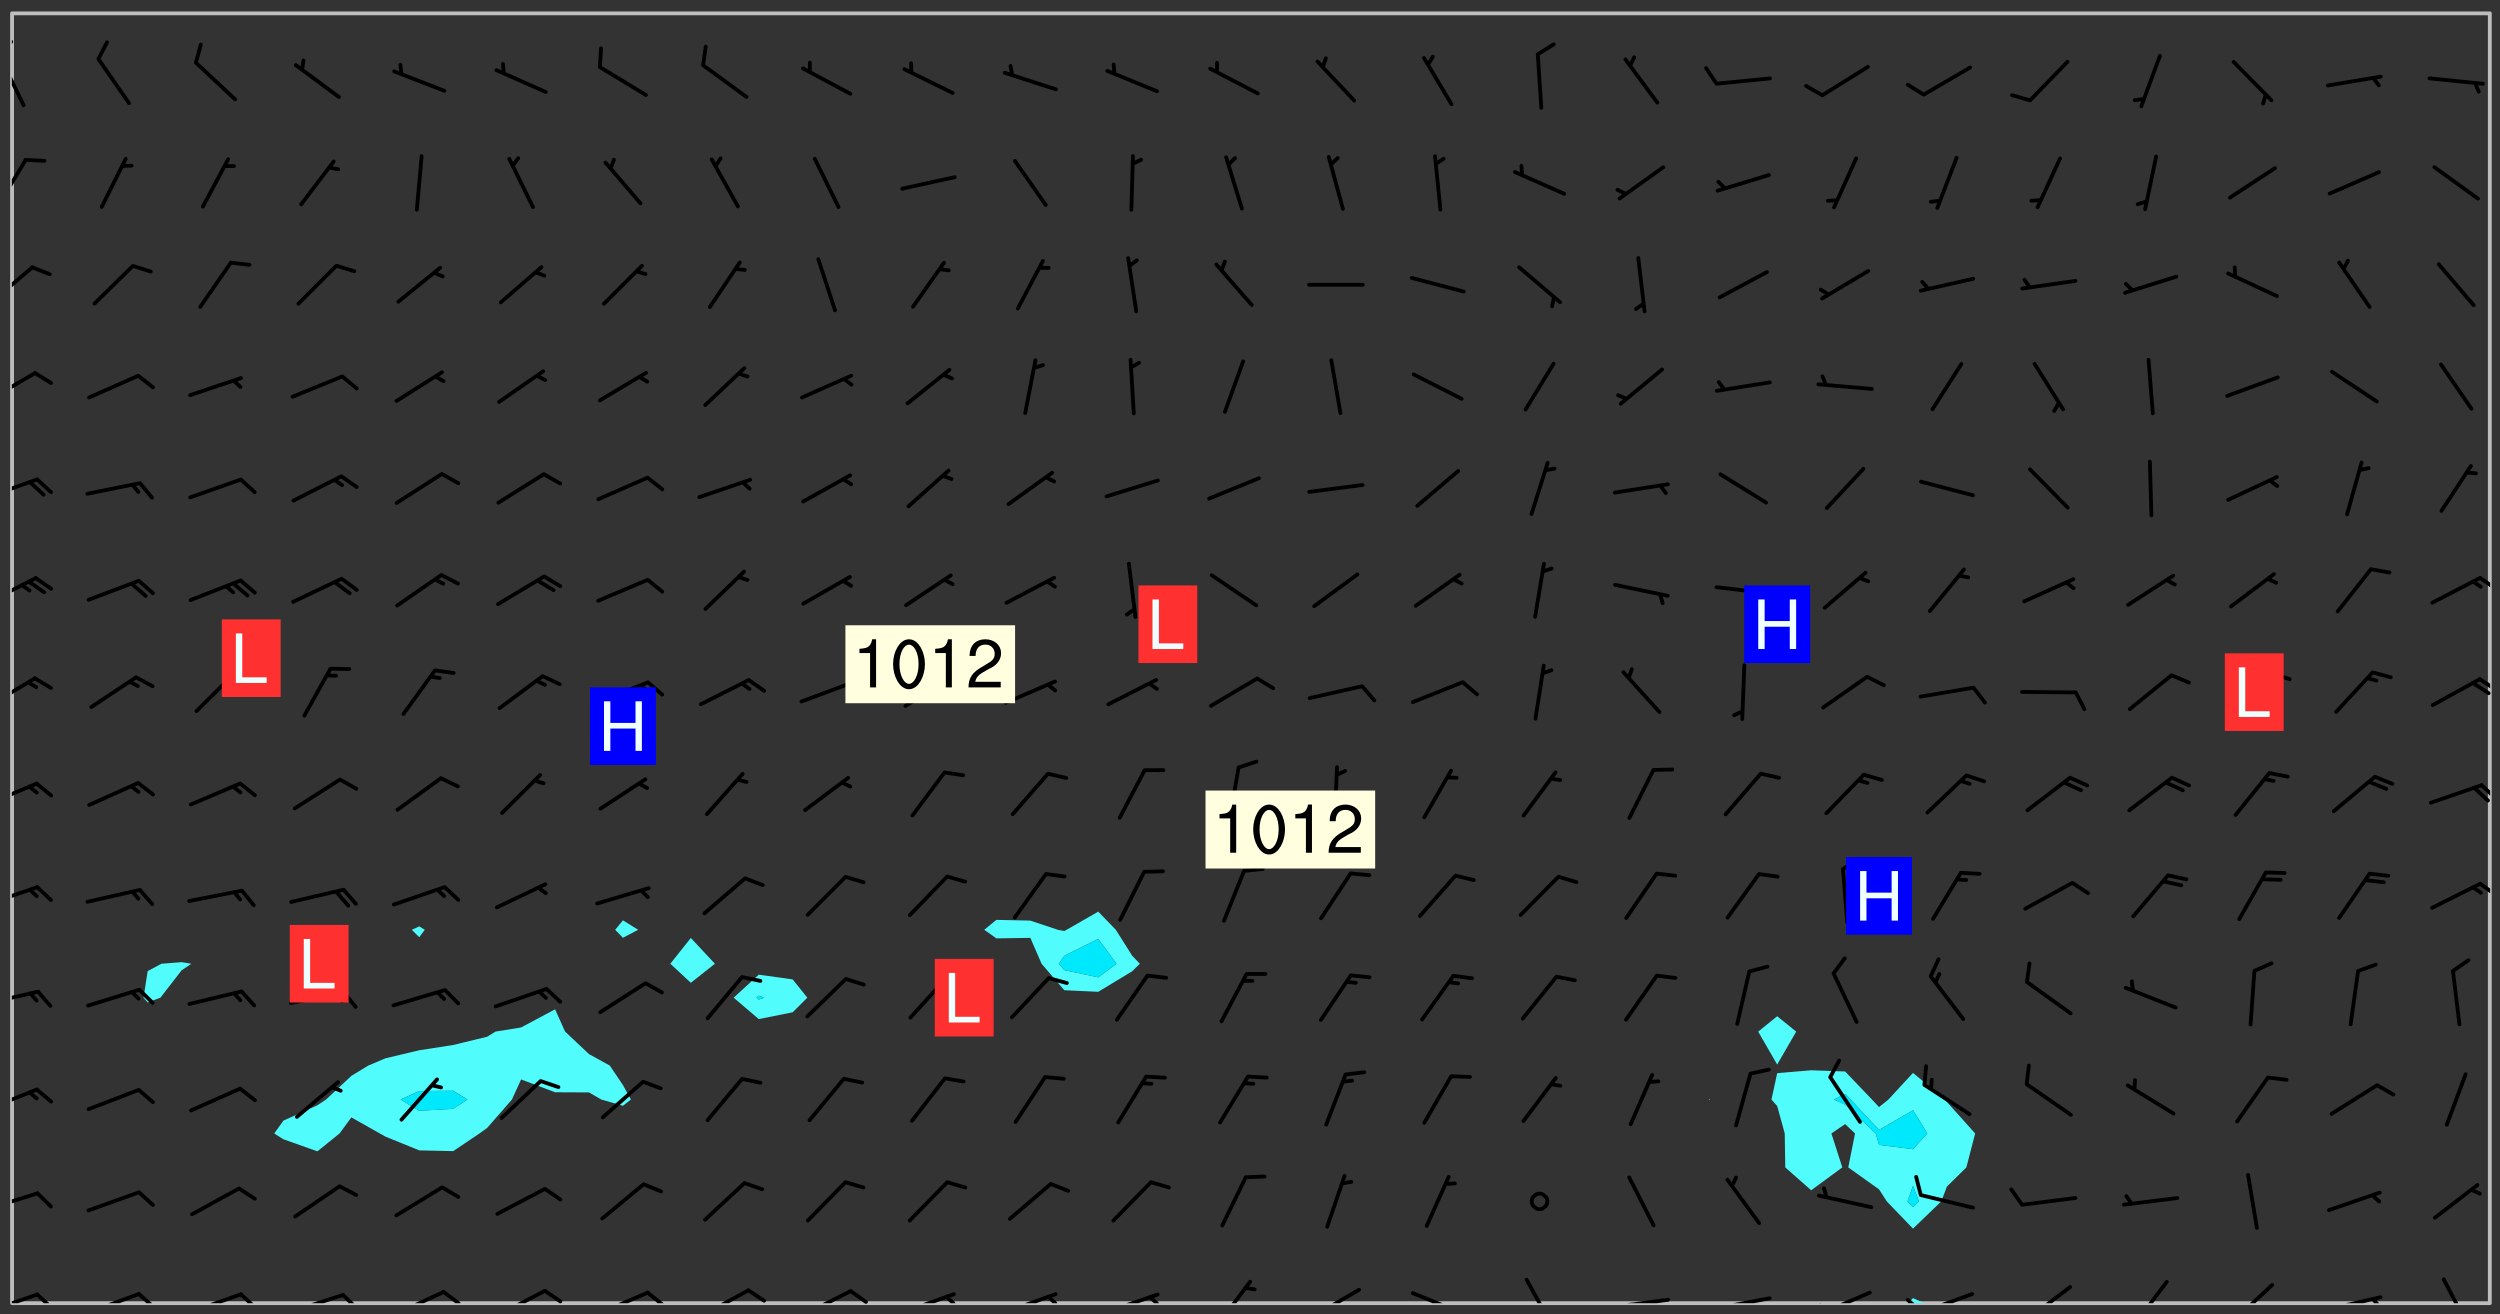 <svg xmlns="http://www.w3.org/2000/svg" role="img" xmlns:xlink="http://www.w3.org/1999/xlink" viewBox="142.45 309.95 326.84 171.84"><rect x="142.45" y="309.95" width="326.84" height="171.84" fill="#333333" stroke="none"/><defs><clipPath id="a"><path d="M144 311.672h1v168.656h-1zm0 0"/></clipPath><clipPath id="b"><path d="M144 311.672h324v168.656H144zm0 0"/></clipPath><clipPath id="c"><path d="M391 479h4v1.328h-4zm0 0"/></clipPath><clipPath id="d"><path d="M467 311.672h1v168.656h-1zm0 0"/></clipPath><clipPath id="e"><path d="M144 478h4v2.328h-4zm0 0"/></clipPath><clipPath id="f"><path d="M147 478h3v2.328h-3zm0 0"/></clipPath><clipPath id="g"><path d="M153 478h8v2.328h-8zm0 0"/></clipPath><clipPath id="h"><path d="M160 478h3v2.328h-3zm0 0"/></clipPath><clipPath id="i"><path d="M167 478h8v2.328h-8zm0 0"/></clipPath><clipPath id="j"><path d="M173 478h3v2.328h-3zm0 0"/></clipPath><clipPath id="k"><path d="M180 478h8v2.328h-8zm0 0"/></clipPath><clipPath id="l"><path d="M187 478h3v2.328h-3zm0 0"/></clipPath><clipPath id="m"><path d="M193 478h8v2.328h-8zm0 0"/></clipPath><clipPath id="n"><path d="M200 478h3v2.328h-3zm0 0"/></clipPath><clipPath id="o"><path d="M207 478h7v2.328h-7zm0 0"/></clipPath><clipPath id="p"><path d="M213 478h3v2.328h-3zm0 0"/></clipPath><clipPath id="q"><path d="M220 478h8v2.328h-8zm0 0"/></clipPath><clipPath id="r"><path d="M226 478h4v2.328h-4zm0 0"/></clipPath><clipPath id="s"><path d="M233 478h8v2.328h-8zm0 0"/></clipPath><clipPath id="t"><path d="M240 478h3v2.328h-3zm0 0"/></clipPath><clipPath id="u"><path d="M247 478h7v2.328h-7zm0 0"/></clipPath><clipPath id="v"><path d="M253 478h3v2.328h-3zm0 0"/></clipPath><clipPath id="w"><path d="M260 478h8v2.328h-8zm0 0"/></clipPath><clipPath id="x"><path d="M265 479h3v1.328h-3zm0 0"/></clipPath><clipPath id="y"><path d="M273 478h8v2.328h-8zm0 0"/></clipPath><clipPath id="z"><path d="M279 479h2v1.328h-2zm0 0"/></clipPath><clipPath id="A"><path d="M286 478h9v2.328h-9zm0 0"/></clipPath><clipPath id="B"><path d="M292 479h2v1.328h-2zm0 0"/></clipPath><clipPath id="C"><path d="M301 477h6v3.328h-6zm0 0"/></clipPath><clipPath id="D"><path d="M313 478h8v2.328h-8zm0 0"/></clipPath><clipPath id="E"><path d="M326 478h8v2.328h-8zm0 0"/></clipPath><clipPath id="F"><path d="M341 477h5v3.328h-5zm0 0"/></clipPath><clipPath id="G"><path d="M353 479h8v1.328h-8zm0 0"/></clipPath><clipPath id="H"><path d="M366 479h9v1.328h-9zm0 0"/></clipPath><clipPath id="I"><path d="M380 478h8v2.328h-8zm0 0"/></clipPath><clipPath id="J"><path d="M380 480h2v.328h-2zm0 0"/></clipPath><clipPath id="K"><path d="M393 478h8v2.328h-8zm0 0"/></clipPath><clipPath id="L"><path d="M391 479h3v1.328h-3zm0 0"/></clipPath><clipPath id="M"><path d="M407 477h7v3.328h-7zm0 0"/></clipPath><clipPath id="N"><path d="M421 477h5v3.328h-5zm0 0"/></clipPath><clipPath id="O"><path d="M434 477h6v3.328h-6zm0 0"/></clipPath><clipPath id="P"><path d="M446 479h8v1.328h-8zm0 0"/></clipPath><clipPath id="Q"><path d="M452 479h2v1.328h-2zm0 0"/></clipPath><clipPath id="R"><path d="M461 476h5v4.328h-5zm0 0"/></clipPath><clipPath id="S"><path d="M144 465h4v4h-4zm0 0"/></clipPath><clipPath id="T"><path d="M144 452h4v4h-4zm0 0"/></clipPath><clipPath id="U"><path d="M144 439h4v3h-4zm0 0"/></clipPath><clipPath id="V"><path d="M144 425h4v4h-4zm0 0"/></clipPath><clipPath id="W"><path d="M466 425h2v3h-2zm0 0"/></clipPath><clipPath id="X"><path d="M144 412h4v4h-4zm0 0"/></clipPath><clipPath id="Y"><path d="M466 412h2v3h-2zm0 0"/></clipPath><clipPath id="Z"><path d="M144 398h4v5h-4zm0 0"/></clipPath><clipPath id="aa"><path d="M466 398h2v3h-2zm0 0"/></clipPath><clipPath id="ab"><path d="M465 398h3v3h-3zm0 0"/></clipPath><clipPath id="ac"><path d="M144 385h4v4h-4zm0 0"/></clipPath><clipPath id="ad"><path d="M466 385h2v3h-2zm0 0"/></clipPath><clipPath id="ae"><path d="M144 372h4v4h-4zm0 0"/></clipPath><clipPath id="af"><path d="M144 358h4v5h-4zm0 0"/></clipPath><clipPath id="ag"><path d="M144 344h3v6h-3zm0 0"/></clipPath><clipPath id="ah"><path d="M144 330h3v8h-3zm0 0"/></clipPath><clipPath id="ai"><path d="M144 317h2v7h-2zm0 0"/></clipPath><clipPath id="aj"><path d="M144 315h1v3h-1zm0 0"/></clipPath><g id="ak" clip-path="url(#clip1)"><path fill="#fff" fill-opacity="0" fill-rule="evenodd" d="M0 0h1000v1000H0zm0 0"/><path fill="#d3d3d3" fill-opacity="0" fill-rule="evenodd" d="M162.152 355.867l-.234.293.059.234.117.172.176.234.293.348.113.059.117-.172.059-.234.176-.176.465-.176h.699l.234.293.289.816.059.176.176.23.352.234.699.699.172.176.234.348.234.41.289.582.41.465.23.234.234.176.117.23.176.293.172 1.164v.234l.059.289.059.117.117.117.348.41.117.172.176.176.176.234.117.172.172.352.059.234.234.406.234-.059-.176.176-.059.93h-.582l-.234-.113-.348.113-.117.117-.059.293-.059.176-.117.172-.465.293-.059.234-.059.113v.645l.059.172v.41l.059.059v.406l.059.406.117.176.059.059.23.641-.059.293v.699l-.059.582v.234l-.059.23-.055.352v1.922l.055.117h.426l-.367.117-.023.352.891 1.168 1.742.539 1.34.359v.539l.09.809.535.715 1.52.27.891-.086.09 1.164.535.18 1.16-.18 2.055-.984 1.16-.363 1.879-.176 1.695-.18-.18.719-1.516.086-1.25.09-.805.27-1.074.809.27.719.535.898-.18.625-.266.809.266 1.078.625.898.805.18 1.25-.18-.266.723.098.504.055.293v.172l.059.293v.406l.176.117.352.117h.406l.293-.176.113-.117.059-.117.117-.23.059-.176.352-.465.23-.176.176-.059.176.059.059.176.117.988.055.469.059.172.117.234.176.059.816.059h.289l.117.234.059.406.059.352v1.105l.117.293.117.348.289.699.176.352.582.754.352.176.172.059.469.234.641.465.348.234.293.176.293.055.23.062.816.348.293.176.113.172.352.352.117.176.523.641v.289l.059.352v.348l.059.352.059.289.117.059.172.059h.176l.582.234.176.117.176.289.176.234.113.234.293.23.117.117v.41l.059.055.289.234.234.117.059.117.117.172.059.117.23.234.059.176.234.059.117.059-.117.113-.059.117v.117l-.117.293-.117.289v.582l.176.117.117.059.059.117.117.117.113.059.176.348.059.352.059.406v.176l-.059.176-.117.699v.172l.117.176.293.293h.406l.176.117.117.172.117.293v.234h-.527l-.23-.234h-.234l-.176.059-.059.699.059.348.117.176.176.41.117.23.289.469.176.055h.523l.234.059.758.641.059.293v.234l.059.059.23.348v.352l-.117.172v.293l.293.289.293.176.172.059.293.176.293.117.582.406.289.234.293.176.219.16.016.012.23.176.641.523.176.234.117.176.176.176.113.172v.641l.117.176.469.117.582.117.234.059.23.113.293.117.113.059.586.352.289.172.176.062.176.055.176.059.699.352.289.176.234.055.289.176.234.117.641.406.293.117.172.059.234.059.41.059.23.059.234.117.059.172-.41.176.469.059.059.293.113.234.176.055.234.059.176.059.406.117.641.234.117.172.059.234v.176l-.059.117-.059.406.234.234.117.059.348.117.641.23.176.117.289.117.176.176.234.465.582 1.105.176.176.348.176.176.117.352.117 1.047.523.234.059.465.113.293.059.465.176.758.582.234.234.348.465.176.176.289.234.816.699.293.176.289.289.293.176.293.289.695.641.176.176.293.234.289.234.469.289.641.582.348.234.234.293.348.348.352.465.934.992.348.406.117.176.234.059.113.117.645.176.23.113.234.059.293.176.23.117.934.699.406.406.234.176.406.176.234.117.816.348.348.234.234.117.293.289.23.117.758.352.352.172.23.059.293.117.234.059.871.176h.816l.469.23.172.059.875.699.465.117.293.059.176.059.23.059.469.059.348.059.352.059.406.059h.293l.172.059v.23l.176.176h.293l.348.059.352.059.699.117h.641l.465-.234.293-.176.172-.117.41-.172.289-.176.934-.465.469-.293.523-.293.465-.172.465-.176 1.051-.465.289-.117.41-.117.289-.117.527-.176 1.516-.699.582-.348.289-.059.293-.059.348-.117.875-.23.352-.117h.113l.234-.059.875-.234.234-.059h.812l.352-.059.816-.117.172-.059.352-.055.293-.059.23-.059.816-.176.176-.059h.348l.234-.059.465-.117.758-.172.234-.059h.348l.41-.117.289-.059 1.285-.059h.289l.41-.059.23-.059h.176l.875-.117h.406l.41-.117h.348l.352-.113.871-.059h1.75l1.047.289.41.117.289.117.352.117.289.117 1.051.172.289.059h.293l.293.059.172.059.41.059.172.059.117.059h.117l.117.059.352.059h.113l.41.066 1.922.395 1.926.395 1.52.449 1.695.719 2.145.805 1.605-.719 1.43-.805 1.16-1.078 1.25-.449 3.035-.719 1.875-.359 2.145-1.348 2.234-1.254 2.5-1.258 1.695-.449 1.785-.18 1.16-.27.625.539 1.34-.27.715-.988.984-1.344.445-.18.805-.359 1.875-.539 1.785-.449 1.25-.27 1.16-.09 1.699-.09 1.961-.27 1.25-.09h.539l.625-.09h.891l2.145-.18 2.41-.18 2.59-.09 1.695.18 1.609.09 1.43.359 1.16.719 1.875.988 1.16 1.527.266.715.629.09.355.898.535.539.535 1.527 1.074.359h.535l-.805.535.09 1.707.715 2.695.891.805.895.988.715 1.258 1.785.539 1.52-.18.355 1.344 1.609-.805.98-.539.27.27.316-.215.219-.145.801.449.449-.359h.355l.535-.27.539-.719.535-.27.625-.988 1.16.449.84.371 1.395.617 1.695-.18h1.605l1.785.09.18-1.707.535-1.344.805.27.492.848.402.406-.09.539v.359l.715.449.711-.27h1.43l.359.988.445 1.258.715 1.344 1.25.629 1.695.629.715-.18.18-.539.98-.09.449.359.086 1.258-.266.629-.535.18v.539l.715.984.266.539.984.988.801 1.078-.266.359-.09.898-.625 2.332-.355 2.066-.09 1.793-.18.719-.09.539v1.438l-.98 1.883-.359 1.707-.535.898-.805 1.168-.266.539 2.055 1.254.086.359-.355.539-.09-.18v.809l.09 1.438-.445.715-1.074.094-.266.715.535.898.805.719 1.16.809 1.34.27.445.359-.355.449-1.789-.09-1.25-.449-.715-.719-.625-.09-.176 3.59-.188 1.309h89.359V311.703h-55.27v49.082l.762.125 3.289.543 2.023 2.836v2.754l2.352.332 2.348.332h4.051l-1.379 4.16-2.023.707-2.023.703-.543.344-2.594 1.617-.188.117-2.023-2.078-.73-2.742-2.672-2.078-1.375-3.5-.066-.082-1.957-2.672 2.75-1.418v-49.082H294.422v91.414l.117.031.133.012.074.074.105.047.09.059.086.059.09.059.297.297.059.09.031.117.027.117.016.137-.031.117-.059.09-.059.086-.043.105-.047.102-.027.121v.145l.176.27.148.148.074.086.074.074.043.105.062.09.059.086.043.105.059.09.047.102.043.105.059.086.117.18.074.074.062.086.059.09.043.105.059.09.059.086.062.09.059.09.043.102.117.18.074.074.059.086.074.074.09.059.105.047h.148l.133-.016.133.016.102-.047.074-.074.047-.102-.016-.133v-.148l-.047-.105-.027-.117-.047-.102-.027-.121-.043-.102-.062-.09-.043-.102-.043-.105-.031-.117-.016-.133-.012-.137.086-.059.059-.086.121-.031.043.105.016.133v.117l.059.102.059.09.09.059.148.148.059.09.043.105-.012.102.086.059.105.047.086.059.09.059.074.074-.117.027-.105.047-.086.059-.074.074-.059.09-.062.086-.027.121-.047.102-.043.105-.031.117-.012.133-.016.133v.148l.027.117.047.105.043.102.059.09.074.074.09.059.074.074.09.059.059.09.043.105.047.102.117.031.133.016h.148l.117-.031.105.043.043.105.047.102.027.121L299.5 410l.027.117.031.121.027.117.105.043.102.047.133-.016.148.148.062.086.074.074.07.074.09.062.105.043.102.043.117.031.137.016.117-.031.074-.074.027-.117-.012-.133-.031-.121-.027-.117.043-.105h.117l.09.062.117.027h.148l.133.016h.148l.133.016.133-.016h.148l.133-.016.133-.012.137.012.117-.027.133-.016.191-.059-.059.176-.016.133-.027.121-.016.133-.059.086-.133.016-.105.047-.105.043-.117.031-.117.027-.266.031h-.148l-.133.016-.074.074.059.086.148.148.117.18.074.07.09.062.09.059.086.059.09.059.102.043.105.062.105.043.086.059.105.047.102.043.18.117.059.09-.043.102-.047.105.016.133.223.223.059.09.043.102.031.121.043.102.016.133.031.117.012.137.031.117.148.148.102.043.105.043.117.031.133.016.137.016h.117l.117-.031.09-.059.043-.105.047-.102.043-.105.031-.117.012-.133v-.148l-.012-.133-.016-.133-.031-.117-.043-.105-.047-.105-.043-.102-.043-.105-.016-.133.016-.133.027-.117.031-.117.027-.121.047-.102.09-.059.086-.062.074-.074.09-.059.223-.223.059-.086.074-.074.117-.18.059-.086v-.148l-.074-.074-.102-.047-.105-.043-.102-.043-.059-.09-.047-.105-.027-.117.09-.059.117-.031.102-.043.18-.117.148-.148.012-.133-.012-.105-.09-.059-.133.016h-.148l-.133.016-.133-.016-.121-.031-.086-.059-.074-.074-.059-.09-.062-.086-.117-.18-.059-.086.031-.121.086-.059.121-.031.059-.086v-.121l-.031-.117-.059-.09-.059-.086-.047-.105-.027-.117-.016-.133.059-.09.074-.074.09-.059.117-.18.074-.074.059-.086.148-.148.121-.031.133-.016.133.016.074.074.043.105.016.133-.031.117-.117.031-.133.012-.148.148-.043.105-.047.102-.027.121-.031.117v.148l.031.117.043.105.059.09.074.07.074.074.117.031.121.027.117-.027.133-.016h.117l.09.059.074.074.047.105.059.086.102.047.133.016.105.043.086.059-.012.105-.074.074-.18.117-.059.09-.09.059-.07.074-.074.074-.062.09-.027.117-.016.133.016.133-.016.133v.148l.016.133.027.117.031.121.074.074.09.059.086.059.09.059.117.031v.086l-.102.047-.09.059-.266.031-.117.027h-.148l-.105.043-.102.047-.059.09-.062.234-.012.133-.031.121-.016.133v.293l-.012.133.012.137.016.133.133.016.133.012.121.031.086.059.074.074.047.105.043.102.016.133v.445l-.016.133v.445l.031.266.027.117.016.133.031.117.086.211.031.266v.148l-.031.117-.027.117-.031.121-.027.117-.031.117-.031.121-.012.133-.016.133.09.059.117-.031.102.016.047.105-.031.266v.441l-.043.105-.047.105-.043.102-.043.105-.059.086-.031.121-.043.117-.031.117-.016.133.016.133.059.09.105.047.086.059.059.086-.012.137-.031.117-.043.102v.445l-.016.133v.148l-.031.117-.043.105-.027.117-.047.105-.043.102-.031.121-.027.117-.031.133-.031.117-.027.117-.043.105-.031.117-.031.121-.012.133-.016.133v.297l.027.117v.148l.047.398.027.117.059.09.121.031h.148l.133-.016.059.09v.117l-.059.09-.09.059-.102.043-.105.047-.09.059-.086.059-.137.016-.117-.031-.133-.016-.102.047-.062.086-.012.137-.016.133-.031.117-.027.117-.016.133-.031.121v.297l.016.133.031.117v.148l.012.133v.148l-.027.117-.047.102-.027.121-.031.117-.059.09-.074.074-.102.043-.105.047-.117.027-.121.031-.102-.047.059-.086.105-.047.027-.117.031-.117.027-.121.031-.117v-.148l.016-.133-.031-.117-.043-.105-.105.016-.074.074-.102.043-.09.062-.074.074-.043.102-.016.133-.031.117L304.25 426l-.031.117-.027.117-.031.121-.027.117-.031.117-.043.105-.09.059h-.09l-.117-.031-.031-.086.016-.137-.031-.117v-.148l-.012-.133v-.148l-.062-.234-.027-.121-.043-.102-.047-.105-.059-.086-.059-.09-.043-.105-.062-.086-.148-.148-.07-.074-.105-.047-.105-.043-.102-.043-.297-.297-.09-.074-.086-.059-.105-.043-.09-.062-.086-.059-.105-.043-.09-.059-.086-.062-.074-.07-.105-.047-.086-.059-.105-.043-.09-.062-.102-.043-.105-.043-.086-.059-.105-.047-.105-.043-.102-.047-.09-.059-.102-.043-.105-.043-.09-.062-.117-.027-.133-.016-.133.016H299.75l-.133.016-.117-.031-.09-.059-.074-.074-.09-.059-.102-.047h-.148l-.121-.027-.102-.043-.074-.074-.117-.18-.09-.059-.102-.043-.09-.062-.105-.043-.09-.059-.086-.059-.105-.047-.059-.086-.059-.09-.043-.105-.047-.102-.074-.074-.086-.059-.074-.074-.09-.059-.223-.223-.043-.105-.031-.266.105-.043h.145l.105.043.074.074.09.059.086.059.105.047.09.059.148.148.07.074.148.148.062.086.074.074.086.059.074.074.09.062.09.059.086.059.27.176.102.047.105.043.102.043.047-.074.059-.086.074-.074.07-.074.105.043.074.074.059.09.043.102.047.105.043.105.121.027.117-.027.074-.09.043-.105.059-.09.074-.074.105-.043.117-.027.133.012.09.059.148.148.059.09.043.105.047.102.043.105.043.102.105.047.105.043.133.016.086-.059.059-.09.074-.074.105-.043.117.027.105.047.102.043.105.043.102.047.18.117v.117l-.016.133.016.133.016.137.059.086.102.047.121.027.117.031h.148l.117-.031.059-.09.18-.117.059-.09.074-.074.059-.086.117-.18.18-.117.117.031.09.059.043.074-.016.133v.117l.09.059h.148l.133-.016.133-.012.266-.031.105-.043.117-.031.121-.027.074-.074.07-.074.062-.09-.016-.105-.047-.102-.102-.043-.105-.016-.117.027-.266.031h-.148l-.074-.074-.09-.059-.117-.031-.117-.027-.133-.016h-.148l-.133.016h-.297l-.105-.047-.148-.148-.043-.102-.059-.09.223-.223.086-.059.105-.043.117-.031.133-.016.133.016.137.016.102.043.133-.012.09-.062.102-.043.062-.09-.047-.102-.09-.059-.117-.031-.102-.043-.059-.09-.062-.09v-.117l.016-.133.105-.047.074-.07v-.121l-.09-.059-.031-.117.09-.059.074-.074.043-.105.059-.09.047-.102.016-.133v-.148l-.047-.105-.043-.102-.09-.059-.133-.016-.102-.043-.137-.016-.117-.031h-.445l-.133-.016-.133-.012-.133-.016-.117-.031h-.148l-.133-.016-.133-.012-.266-.031-.121-.043-.086-.059-.074-.074v-.148l.012-.133.105-.047.102-.043.133-.016h.152l.133-.016h.293l.121.031.102.043.09.059.234.062.121-.047.09-.059.102-.043.133-.016.105.043.102.047.133.012.121-.027h.145l.121-.031.117-.027.105-.047.074-.074.086-.059.148-.148.059-.086.047-.105.027-.117.016-.105-.102-.043-.09-.059-.117-.031-.105-.043-.09-.062-.074-.086-.074-.074-.102-.043-.105-.047-.102-.043-.059-.09-.047-.102-.086-.211-.062-.086-.059-.09-.074-.074-.086-.059h-.27l-.117.031-.09.059-.102.043-.133.016-.105-.016-.027-.117-.062-.09-.117-.031-.102-.043-.148-.148-.031-.117-.016-.105.074-.074.18-.117.117-.027.117-.031.137.016.102.043.105.043.102.047.105.043.117.031.133.016.117.027.133.016.105-.016.09-.059-.074-.074-.105-.043-.074-.074-.074-.09-.148-.148-.086-.059-.09-.059-.074-.074-.09-.059-.102-.047-.121-.027-.102-.047-.105-.043-.117-.031-.102-.043-.121-.031h-.148l-.117.031-.105.043-.086.062-.18.117-.086.059-.09.059-.105.047-.086.059-.105.043-.102.043-.105.047-.074.074-.059.09-.059.086-.047.105-.059.086-.074.074-.133-.012-.117-.031h-.117l-.074.074-.09.059-.074.074-.09.059-.086.059-.105.047-.102.043-.137.016-.102-.043-.148-.148-.105-.047h-.086l-.105.047-.102.043-.121.031-.117-.031-.074-.074v-.117l.031-.121.074-.07.059-.09.074-.074.117-.031.105-.043h.293l.133-.016.137-.016.102-.043.09-.059.102-.047.09-.059.133-.012.09.059.133.012.09-.059.086-.059.105-.043.09-.059.086-.062.09-.059.148-.148.059-.086.059-.09.105-.043.133-.016.117.027.121.031.059-.059.059-.09.031-.266.027-.117.105.012.133.016.102-.043.09-.059.059-.09.074-.074.059-.09.047-.102.012-.133-.012-.133-.047-.105-.148-.148-.059-.09-.059-.086-.043-.105v-.445l.016-.133v-.148l.012-.133-.059-.059-.09.059-.102-.043-.18-.117-.086-.059-.062-.09-.059-.09-.074-.074-.086-.059-.121.031-.102.012-.105.047-.086.059-.105.043-.148.148-.09.059-.086.059-.09.062-.105.043-.133.016v-.121l.105-.043.117-.031.074-.07.043-.105v-.148l-.027-.117-.148-.148-.133-.016h-.148l-.117.031-.105.043-.102.043-.09.062-.117.027-.074-.074.012-.133-.043-.102-.043-.105-.09-.059-.117.027-.121.031-.117.031-.102.043-.121.031-.102.043-.105.043-.09.059-.102.016v-.117l.016-.133-.059-.09-.074.043-.148.148-.059.09-.074.074-.047.105-.043.102-.074.074-.059.09-.074.074-.059.086-.074.074-.09.062-.074.07-.074.074-.102.016-.133.016-.105-.043v-.121l.148-.148.043-.102.059-.09.047-.102.043-.105.059-.09.031-.117.043-.102.031-.121.027-.117.047-.105.043-.102.043-.105.074-.07.09-.062.09-.059.102-.043h.297l.266-.031.105-.043-.074-.074-.117-.031-.105-.043-.09-.059-.102-.047-.09-.059-.102-.043-.105-.043-.09-.062-.086-.059-.105-.043-.102-.043-.121-.031-.117-.031-.102-.043L297.5 410.25l-.102-.043-.09-.059-.043-.105-.016-.133.102-.043.133-.016.137.016.133-.016.102-.043.059-.09.016-.105-.09-.059-.074-.074-.102-.043-.09-.059-.148-.148-.043-.105-.016-.133v-.293l-.059-.09-.09-.059-.074-.074-.043-.105-.031-.117-.059-.09-.074-.074-.117-.027-.074-.074-.09-.059-.09-.062-.086-.059-.074-.074-.059-.086-.047-.105-.086-.059-.148-.148-.195-.059-.133.016-.102.043-.074.074-.047.102-.043.105-.059.09-.059.086-.297.297-.09.059h-.086l-.062-.086-.043-.105.031-.117.059-.09.027-.117-.012-.133-.09-.062-.105.047-.117.027-.117.031-.27.176-.102.047-.117.027-.105.047-.09.059-.102.043-.059-.086-.047-.105.016-.133.047-.105.07-.074.074-.07.059-.09v-.148l-.043-.105h-.238l-.102.047-.031.117-.027.117-.031.121-.074.043-.133.016-.074-.047-.043-.102-.043-.105-.047-.102-.043-.105-.121.031-.102.043-.133.016-.117.031-.105.043-.09.059-.102.047-.121.027-.133.016-.102-.043-.059-.09-.047-.105-.043-.102-.043-.105v-.117l.059-.09.086-.059.18-.117.102-.047.105-.043.105-.059.102-.043.09-.062.102-.043.105-.059.102-.047.09-.059.105-.043.102-.043.09-.062.102-.043.137-.016.117.031.102.043.121.031.102.043.105.047.102.043.105.043.102.047.105.043.102.043.105.047.086.059.105.043.117.031.105.043.102.047.09.059.105.043.102.043.105.047.117.027.102.047.121.027h.148l.086-.059.016-.102.059-.09-.027-.117-.074-.074-.117-.18-.074-.074-.09-.074-.18-.117-.086-.059-.105-.043-.102-.047-.27-.176-.059-.09-.074-.074-.059-.09-.043-.102-.031-.117-.016-.137v-.562l-.012-.133-.016-.133-.031-.117-.016-.133-.012-.133-.031-.121-.223-.223-.059-.086-.016-.105.031-.117.133-.016v-91.414H172.992v1.453l-.059.234-.352 1.051-.172.523-.117.348-.176.41-.117.172-.234.293-.23.059h-.352l-.117.059-.23.406v.293l.117.176.23.23.117.234.641.758.293.465.176.234.23.352.234.348.641.816.176.465.172.41.117.695.176.469.117 1.398.059.465v.875l.117 1.047v4.781l-.059.465-.352 1.281-.176.523-.113.41-.352.93L172.934 336l-.234.582-.117.176-.172.348-.176.406-.352.816-.059.293-.113.293-.117.289-.059.176-.117.875-.059.406-.059.117-.059.176-.059.172-.23.527-.117.172v.234l-.117.234-.059.172-.176.586v.289l-.059.176v.293l-.059.113-.059.527v.172l-.055.234v2.621l-.176.816-.117.176-.176.234-.117.172-.113.234-.586.934-.23.289-.293.465-.176.234-.289.352-.352.699-.113.23-.176.41-.176.23-.406.527-.816.699-.293.172-.289.234-.176.117-.176.176-.523.406-.527.176-.172.176-.234.055-.641.176h-.758m12.211 31.023l-1.074.449.359.895 1.25-.715.445-.539-.98-.09"/><path fill="#d3d3d3" fill-opacity="0" fill-rule="evenodd" d="M201.508 416.598h-.895l.449.629.98.359.805-.09.445-.988-.176.09-.715-.355-.895.355m154.621 59.07l-.059-.523v-.293l.113-.293.059-.23.469-.469h.113l.117-.113.117-.059h.176l.234-.059h.348l.234.059.117.059.23.172.059.176.117.582v.293l-.117.176-.172.289-.176.176-.527.523-.23.234-.117.059h-.176l-.117-.059-.406-.293-.176-.117-.117-.059-.059-.113-.055-.117m6.641-10.957l-.059-.172v-1.109l.059-.172.176-.059.172-.059h.176l.234-.059.117.059.059.699-.059.172-.117.176-.117.059-.234.523-.113.059h-.234l-.059-.117m9.613-14.391l-.117-.176v-.699l.293-.875.117-.172.176-.352.113-.23.117-.293.352-.758.117-.23.172-.234h.176l.117-.059h.641l.117.059.234.234.172.113.352.293.117.117.113.176v.113l.117.059.117.117v.699l-.059.176v.23l-.059.176-.348 1.051-.117.23-.117.234-.117.059-.23.234-.641.289h-.875l-.41-.117-.641-.465"/><path fill="none" stroke="#bebebe" stroke-linecap="round" stroke-linejoin="round" stroke-miterlimit="10" stroke-width=".5" d="M467.957 311.695H144.027v168.625h323.93v-168.625"/><g clip-path="url(#a)"><path fill="#fff" fill-opacity="0" fill-rule="evenodd" d="M144 475.891v4.438h.004H144V311.672h.004H144v164.219"/></g><g clip-path="url(#b)"><path fill="#fff" fill-opacity="0" fill-rule="evenodd" d="M144.004 480.328V311.672h22.188v124.066l-2.629.207-1.809.965-.539 3.473.539.625 1.668-.625 2.77-3.574 1.277-.863-1.277-.207v-124.066h31.07v119.387l-.977.449.977.969.719-.969-.719-.449V311.672h17.754v130.234l-4.441 2.375-3.352.539-1.086.672-4.438 1.078-4.438.688-4.441 1.059-2.227.945-2.211 1.348-3.305 3.09-1.133.75-4.438 2.004-1.207 1.684 1.207.766 4.438 1.574 2.898-2.34 1.539-2.098 3.715 2.098.723.41 4.441 1.805 4.438.098 3.434-2.312 1.004-.723 3.242-3.715 1.195-2.621 4.441 1.676 4.438.02 1.598.926 2.84.82 1.039-.82-1.039-1.883-1.723-2.555-2.715-1.496-3.129-2.945-1.309-2.914V311.672h8.875v118.598l-1.016 1.238 1.016 1.043 1.988-1.043-1.988-1.238V311.672h8.875v120.902l-2.68 3.371 2.68 2.492 3.148-2.492-3.148-3.371V311.672h8.879V437.375l-3.277 3.008 3.277 2.797 4.438-.887 1.91-1.91-1.91-2.391-4.438-.617V311.672h44.383v117.461l-4.133 2.375-.305.156-.848-.156-3.59-1.203-4.441-.094-1.586 1.297 1.586 1.121 4.441-.066 1.469 3.383 2.969 3.461 4.438.207 4.438-2.684 1-.984-1-1.047-2.137-3.391-2.301-2.375V311.672h79.891v141.984l-.066.043.066.062.113-.062-.113-.043V311.672h8.875V442.809l-2.484 2.012 2.484 4.309 2.484-4.309-2.484-2.012V311.672h4.441v138.199l-4.441.379-.75 3.449.75.855.984 3.582.07 4.438 3.387 2.988 4.07-2.988-1.426-4.438 1.793-1.227 1.297 1.227-.887 4.438 4.027 2.871 1.012 1.57 3.426 3.562 3.699-3.562.738-1.941 2.539-2.5 1.152-4.438-3.691-4.117-.23-.32-4.207-3.48-3.215 3.48-1.223.988-.926-.988-3.512-3.668-4.438-.16V311.672h88.762v168.656h-73.938l-1.512-.668-.641.668H144.004"/></g><path fill="#50fcfc" fill-rule="evenodd" d="M161.754 441.008l-.539-.625.539-3.473 1.809-.965 2.629-.207 1.277.207-1.277.863-2.77 3.574-1.668.625m17.754 17.895l-1.207-.766 1.207-1.684 4.438-2.004 1.133-.75 3.305-3.09 2.211-1.348 2.227-.945 4.441-1.059 4.438-.688v5.984l-4.438.039-2.453 1.105 2.453 1.473 4.438-.262 1.863-1.211-1.863-1.145v-5.984l4.438-1.078 1.086-.672 3.352-.539 4.441-2.375 1.309 2.914 3.129 2.945 2.715 1.496 1.723 2.555 1.039 1.883-1.039.82-2.84-.82-1.598-.926-4.438-.02-4.441-1.676-1.195 2.621-3.242 3.715-1.004.723-3.434 2.312-4.438-.098-4.441-1.805-.723-.41-3.715-2.098-1.539 2.098-2.898 2.34-4.438-1.574"/><path fill="#00e8fc" fill-rule="evenodd" d="M197.262 455.172l-2.453-1.473 2.453-1.105 4.438-.039 1.863 1.145-1.863 1.211-4.438.262"/><path fill="#50fcfc" fill-rule="evenodd" d="M197.262 432.477l-.977-.969.977-.449.719.449-.719.969m26.629.074l-1.016-1.043 1.016-1.238 1.988 1.238-1.988 1.043m8.875 5.887l-2.68-2.492 2.68-3.371 3.148 3.371-3.148 2.492m8.879 4.742l-3.277-2.797 3.277-3.008v2.742l-.293.266.293.25.699-.25-.699-.266V437.375l4.438.617 1.91 2.391-1.91 1.91-4.438.887"/><path fill="#00e8fc" fill-rule="evenodd" d="M241.645 440.633l-.293-.25.293-.266.699.266-.699.25"/><path fill="#50fcfc" fill-rule="evenodd" d="M272.711 432.629l-1.586-1.121 1.586-1.297 4.441.094 3.59 1.203.848.156.305-.156 4.133-2.375v3.57l-4.438 2.211-.715 1.031.715.832 4.438.949 2.387-1.781-2.387-3.242v-3.57l2.301 2.375 2.137 3.391 1 1.047-1 .984-4.438 2.684-4.438-.207-2.969-3.461-1.469-3.383-4.441.066"/><path fill="#00e8fc" fill-rule="evenodd" d="M281.59 436.777l-.715-.832.715-1.031 4.438-2.211 2.387 3.242-2.387 1.781-4.438-.949"/><path fill="#50fcfc" fill-rule="evenodd" d="M365.918 453.762l-.066-.062.066-.043.113.043-.113.062m8.875-4.633l-2.484-4.309 2.484-2.012 2.484 2.012-2.484 4.309m0 5.426l-.75-.855.75-3.449 4.441-.379 4.438.16v2.914l-1.465.754 1.465.66 4.008 3.777.43 1.488 4.438.57v4.785l-.723 2.035.723.75.781-.75-.781-2.035v-4.785l1.867-2.059-1.867-3.035-4.438 2.562-3.719-3.965-.719-.754v-2.914l3.512 3.668.926.988 1.223-.988 3.215-3.48 4.207 3.48.23.32 3.691 4.117-1.152 4.438-2.539 2.5-.738 1.941-3.699 3.562-3.426-3.562-1.012-1.57-4.027-2.871.887-4.438-1.297-1.227-1.793 1.227 1.426 4.438-4.07 2.988-3.387-2.988-.07-4.438-.984-3.582"/><path fill="#00e8fc" fill-rule="evenodd" d="M383.672 454.359l-1.465-.66 1.465-.754.719.754 3.719 3.965 4.438-2.562 1.867 3.035-1.867 2.059-4.438-.57-.43-1.488-4.008-3.777m8.875 13.406l-.723-.75.723-2.035.781 2.035-.781.75"/><g clip-path="url(#c)"><path fill="#50fcfc" fill-rule="evenodd" d="M391.906 480.328l.641-.668 1.512.668h-2.152"/></g><g clip-path="url(#d)"><path fill="#fff" fill-opacity="0" fill-rule="evenodd" d="M467.996 480.328H468V311.672h-.004H468v168.656h-.004"/></g><g clip-path="url(#e)"><path fill="none" stroke="#000" stroke-linecap="round" stroke-linejoin="round" stroke-miterlimit="10" stroke-width=".5" d="M147.324 479.191l-6.648 2.273"/></g><g clip-path="url(#f)"><path fill="none" stroke="#000" stroke-linecap="round" stroke-linejoin="round" stroke-miterlimit="10" stroke-width=".5" d="M147.324 479.191l1.793 1.68"/></g><g clip-path="url(#g)"><path fill="none" stroke="#000" stroke-linecap="round" stroke-linejoin="round" stroke-miterlimit="10" stroke-width=".5" d="M160.613 479.121l-6.598 2.414"/></g><g clip-path="url(#h)"><path fill="none" stroke="#000" stroke-linecap="round" stroke-linejoin="round" stroke-miterlimit="10" stroke-width=".5" d="M160.613 479.121l1.828 1.637"/></g><g clip-path="url(#i)"><path fill="none" stroke="#000" stroke-linecap="round" stroke-linejoin="round" stroke-miterlimit="10" stroke-width=".5" d="M173.945 479.168l-6.633 2.32"/></g><g clip-path="url(#j)"><path fill="none" stroke="#000" stroke-linecap="round" stroke-linejoin="round" stroke-miterlimit="10" stroke-width=".5" d="M173.945 479.168l1.805 1.664"/></g><g clip-path="url(#k)"><path fill="none" stroke="#000" stroke-linecap="round" stroke-linejoin="round" stroke-miterlimit="10" stroke-width=".5" d="M187.289 479.246l-6.688 2.168"/></g><g clip-path="url(#l)"><path fill="none" stroke="#000" stroke-linecap="round" stroke-linejoin="round" stroke-miterlimit="10" stroke-width=".5" d="M187.289 479.246l1.762 1.703"/></g><g clip-path="url(#m)"><path fill="none" stroke="#000" stroke-linecap="round" stroke-linejoin="round" stroke-miterlimit="10" stroke-width=".5" d="M200.445 478.848l-6.371 2.961"/></g><g clip-path="url(#n)"><path fill="none" stroke="#000" stroke-linecap="round" stroke-linejoin="round" stroke-miterlimit="10" stroke-width=".5" d="M200.445 478.848l1.957 1.48"/></g><g clip-path="url(#o)"><path fill="none" stroke="#000" stroke-linecap="round" stroke-linejoin="round" stroke-miterlimit="10" stroke-width=".5" d="M213.691 478.707l-6.23 3.246"/></g><g clip-path="url(#p)"><path fill="none" stroke="#000" stroke-linecap="round" stroke-linejoin="round" stroke-miterlimit="10" stroke-width=".5" d="M213.691 478.707l2.023 1.387"/></g><g clip-path="url(#q)"><path fill="none" stroke="#000" stroke-linecap="round" stroke-linejoin="round" stroke-miterlimit="10" stroke-width=".5" d="M227.121 478.949l-6.461 2.762"/></g><g clip-path="url(#r)"><path fill="none" stroke="#000" stroke-linecap="round" stroke-linejoin="round" stroke-miterlimit="10" stroke-width=".5" d="M227.121 478.949l1.91 1.539"/></g><g clip-path="url(#s)"><path fill="none" stroke="#000" stroke-linecap="round" stroke-linejoin="round" stroke-miterlimit="10" stroke-width=".5" d="M240.293 478.648l-6.172 3.359"/></g><g clip-path="url(#t)"><path fill="none" stroke="#000" stroke-linecap="round" stroke-linejoin="round" stroke-miterlimit="10" stroke-width=".5" d="M240.293 478.648L242.34 480"/></g><g clip-path="url(#u)"><path fill="none" stroke="#000" stroke-linecap="round" stroke-linejoin="round" stroke-miterlimit="10" stroke-width=".5" d="M253.656 478.742l-6.27 3.172"/></g><g clip-path="url(#v)"><path fill="none" stroke="#000" stroke-linecap="round" stroke-linejoin="round" stroke-miterlimit="10" stroke-width=".5" d="M253.656 478.742l2.004 1.414"/></g><g clip-path="url(#w)"><path fill="none" stroke="#000" stroke-linecap="round" stroke-linejoin="round" stroke-miterlimit="10" stroke-width=".5" d="M267.145 479.148l-6.617 2.359"/></g><g clip-path="url(#x)"><path fill="none" stroke="#000" stroke-linecap="round" stroke-linejoin="round" stroke-miterlimit="10" stroke-width=".5" d="M266.184 479.492l.906.828"/></g><g clip-path="url(#y)"><path fill="none" stroke="#000" stroke-linecap="round" stroke-linejoin="round" stroke-miterlimit="10" stroke-width=".5" d="M280.457 479.137l-6.613 2.383"/></g><g clip-path="url(#z)"><path fill="none" stroke="#000" stroke-linecap="round" stroke-linejoin="round" stroke-miterlimit="10" stroke-width=".5" d="M279.496 479.484l.906.824"/></g><g clip-path="url(#A)"><path fill="none" stroke="#000" stroke-linecap="round" stroke-linejoin="round" stroke-miterlimit="10" stroke-width=".5" d="M293.793 479.195l-6.652 2.266"/></g><g clip-path="url(#B)"><path fill="none" stroke="#000" stroke-linecap="round" stroke-linejoin="round" stroke-miterlimit="10" stroke-width=".5" d="M292.824 479.527l.895.84"/></g><g clip-path="url(#C)"><path fill="none" stroke="#000" stroke-linecap="round" stroke-linejoin="round" stroke-miterlimit="10" stroke-width=".5" d="M305.883 477.512l-4.203 5.633"/></g><path fill="none" stroke="#000" stroke-linecap="round" stroke-linejoin="round" stroke-miterlimit="10" stroke-width=".5" d="M305.27 478.332l1.215.188"/><g clip-path="url(#D)"><path fill="none" stroke="#000" stroke-linecap="round" stroke-linejoin="round" stroke-miterlimit="10" stroke-width=".5" d="M320.137 478.57l-6.082 3.516"/></g><g clip-path="url(#E)"><path fill="none" stroke="#000" stroke-linecap="round" stroke-linejoin="round" stroke-miterlimit="10" stroke-width=".5" d="M333.668 481.645l-6.516-2.633"/></g><g clip-path="url(#F)"><path fill="none" stroke="#000" stroke-linecap="round" stroke-linejoin="round" stroke-miterlimit="10" stroke-width=".5" d="M345.422 483.406l-3.391-6.156"/></g><g clip-path="url(#G)"><path fill="none" stroke="#000" stroke-linecap="round" stroke-linejoin="round" stroke-miterlimit="10" stroke-width=".5" d="M353.559 480.781l6.969-.902"/></g><g clip-path="url(#H)"><path fill="none" stroke="#000" stroke-linecap="round" stroke-linejoin="round" stroke-miterlimit="10" stroke-width=".5" d="M366.902 480.98l6.906-1.301"/></g><g clip-path="url(#I)"><path fill="none" stroke="#000" stroke-linecap="round" stroke-linejoin="round" stroke-miterlimit="10" stroke-width=".5" d="M380.441 481.711l6.461-2.766"/></g><g clip-path="url(#J)"><path fill="none" stroke="#000" stroke-linecap="round" stroke-linejoin="round" stroke-miterlimit="10" stroke-width=".5" d="M381.383 481.309l-.957-.766"/></g><g clip-path="url(#K)"><path fill="none" stroke="#000" stroke-linecap="round" stroke-linejoin="round" stroke-miterlimit="10" stroke-width=".5" d="M393.684 481.531l6.605-2.406"/></g><g clip-path="url(#L)"><path fill="none" stroke="#000" stroke-linecap="round" stroke-linejoin="round" stroke-miterlimit="10" stroke-width=".5" d="M393.684 481.531l-1.824-1.641"/></g><g clip-path="url(#M)"><path fill="none" stroke="#000" stroke-linecap="round" stroke-linejoin="round" stroke-miterlimit="10" stroke-width=".5" d="M407.504 482.453l5.594-4.25"/></g><g clip-path="url(#N)"><path fill="none" stroke="#000" stroke-linecap="round" stroke-linejoin="round" stroke-miterlimit="10" stroke-width=".5" d="M421.5 483.133l4.23-5.609"/></g><g clip-path="url(#O)"><path fill="none" stroke="#000" stroke-linecap="round" stroke-linejoin="round" stroke-miterlimit="10" stroke-width=".5" d="M434.359 482.723l5.145-4.785"/></g><g clip-path="url(#P)"><path fill="none" stroke="#000" stroke-linecap="round" stroke-linejoin="round" stroke-miterlimit="10" stroke-width=".5" d="M453.672 479.547l-6.852 1.562"/></g><g clip-path="url(#Q)"><path fill="none" stroke="#000" stroke-linecap="round" stroke-linejoin="round" stroke-miterlimit="10" stroke-width=".5" d="M452.676 479.773l.801.93"/></g><g clip-path="url(#R)"><path fill="none" stroke="#000" stroke-linecap="round" stroke-linejoin="round" stroke-miterlimit="10" stroke-width=".5" d="M465.191 483.441l-3.258-6.227"/></g><g clip-path="url(#S)"><path fill="none" stroke="#000" stroke-linecap="round" stroke-linejoin="round" stroke-miterlimit="10" stroke-width=".5" d="M147.352 465.961l-6.703 2.105"/></g><path fill="none" stroke="#000" stroke-linecap="round" stroke-linejoin="round" stroke-miterlimit="10" stroke-width=".5" d="M147.352 465.961l1.75 1.723m11.52-1.855l-6.613 2.371m6.613-2.371l1.816 1.648m11.273-2.152l-6.16 3.379m6.16-3.379l2.051 1.348m11.09-1.633l-5.812 3.949m5.812-3.949l2.168 1.141m11.238-1l-5.996 3.668m5.996-3.668l2.113 1.25m11.316-1.047l-6.223 3.262m6.223-3.262l2.027 1.383m10.883-1.992l-5.414 4.48m5.414-4.48l2.27.938m10.914-1.09l-5.152 4.785m5.152-4.785l2.316.805m10.883-.922l-4.922 5.02m4.922-5.02l2.355.695m10.961-.695l-4.922 5.02m4.922-5.02l2.352.695m11.176-.465l-5.348 4.559m5.348-4.559l2.281.902m10.816-1.133l-4.914 5.02m4.914-5.02l2.355.691m10.043-1.34l-3.078 6.316m3.078-6.316l2.449-.09m10.465-.074l-2.277 6.645m1.949-5.68l1.211-.191m12.734-.656l-2.879 6.41m2.457-5.477l1.227-.082m12.094 2.355l-.02-.203-.059-.191-.098-.176-.457-.375-.191-.059-.199-.02-.199.02-.191.059-.461.375-.094.176-.059.191-.02.203.02.199.059.191.094.176.461.375.191.059.199.02.199-.02.191-.059.457-.375.098-.176.059-.191.02-.199m10.699-3.133l3.188 6.262m9.645-5.965l4.148 5.668m-3.543-4.844l.531-1.105m10.824 2.355l6.859 1.52m-5.863-1.301l-.328-1.18m12.66.895l6.832 1.652m-6.832-1.652l-.609-2.379m13.855 3.648l6.969-.887m-6.969.887l-1.414-2.008m14.727 2l6.973-.871m-5.957.746l-.707-1.004m15.914-2.773l1.16 6.934m16.055-4.613l-6.641 2.293m5.676-1.961l.898.836m12.848-2.164l-5.57 4.285m4.758-3.66l1.117.504"/><g clip-path="url(#T)"><path fill="none" stroke="#000" stroke-linecap="round" stroke-linejoin="round" stroke-miterlimit="10" stroke-width=".5" d="M147.262 452.387l-6.523 2.621"/></g><path fill="none" stroke="#000" stroke-linecap="round" stroke-linejoin="round" stroke-miterlimit="10" stroke-width=".5" d="M147.262 452.387l1.875 1.582m-2.824-1.199l.938.789m13.344-1.121l-6.559 2.52m6.559-2.52l1.852 1.609m11.395-1.773l-6.422 2.852m6.422-2.852l1.934 1.512m10.855-2.352l-5.367 4.531m4.586-3.875l1.141.457m12.598-1.48l-4.652 5.266m3.977-4.5l1.195.285m13.023-.832l-5.109 4.824m5.109-4.824l2.324.785m11.07-.699l-5.266 4.656m5.266-4.656l2.297.859m10.637-1.227l-4.504 5.391m4.504-5.391l2.402.504m10.902-.516l-4.48 5.414m4.48-5.414l2.402.492m10.828-.559l-4.312 5.547m4.312-5.547l2.418.422m10.668-.586l-3.855 5.875m3.855-5.875l2.441.223m10.777-.285l-3.66 6m3.66-6l2.449.145m-2.984.727l1.227.074m12.617-.949l-3.652 6.004m3.652-6.004l2.449.145m-2.98.73l1.227.07m12.066-1.219l-2.543 6.555m2.543-6.555l2.434-.289m-2.805 1.242l1.219-.145m12.957-.57l-3.523 6.078m3.523-6.078l2.453.086m11.211.141l-4.219 5.621m3.605-4.801l1.211.188m12.012-1.418l-2.809 6.445m2.398-5.508l1.223-.094m12.043-1.004l-1.891 6.766m1.891-6.766l2.398-.527m8.023.984l3.898 5.848m-3.898-5.848l1.164-2.16m11.152 3.172l5.895 3.828m-5.895-3.828l.219-2.445m.641 3l.105-1.223m12.406.582l5.781 4m-5.781-4l.285-2.438m12.93 2.598l5.984 3.68m-5.113-3.145l.074-1.227m17.379-.348l-4.035 5.754m4.035-5.754l2.434.301m11.84.707l-5.949 3.738m5.949-3.738l2.125 1.223m9.445-2.645l-2.461 6.582"/><g clip-path="url(#U)"><path fill="none" stroke="#000" stroke-linecap="round" stroke-linejoin="round" stroke-miterlimit="10" stroke-width=".5" d="M147.426 439.602l-6.852 1.562"/></g><path fill="none" stroke="#000" stroke-linecap="round" stroke-linejoin="round" stroke-miterlimit="10" stroke-width=".5" d="M147.426 439.602l1.605 1.855m-2.602-1.629l.801.93m13.441-1.414l-6.711 2.078m6.711-2.078l1.742 1.727m-2.719-1.426l.871.867m13.48-.949l-6.832 1.641m6.832-1.641l1.625 1.836m-2.621-1.598l.816.918m13.523-1.027L180.5 441.078m6.891-1.387l1.555 1.895m-2.559-1.695l.777.949m13.465-1.457l-6.734 2.004m6.734-2.004l1.723 1.746m-2.703-1.457l.859.875m13.391-1.305l-6.645 2.281m6.645-2.281l1.793 1.676m-2.762-1.344l.898.836m13.023-1.918l-5.922 3.785m5.922-3.785l2.137 1.203m10.469-2.008l-4.504 5.391m4.504-5.391l2.402.504m11.176-.262l-5.031 4.906m5.031-4.906l2.34.746m10.82-.895l-4.719 5.207m4.719-5.207l2.379.602m10.98-.559l-4.809 5.121m4.809-5.121l2.371.645m10.543-.973l-4.008 5.773m4.008-5.773l2.438.289m10.523-.504l-3.297 6.203m3.297-6.203h2.453m-2.934.902h1.227m12.879-.719l-3.918 5.836m3.918-5.836l2.441.254m-3.012.598l1.219.125m12.75-.914l-4.086 5.715m4.086-5.715l2.434.32m-3.027.508l1.219.164m12.852-.875l-4.406 5.477m4.406-5.477l2.41.461m10.715-.602l-4.027 5.758m4.027-5.758l2.438.301m9.656-.844l-1.582 6.848m1.582-6.848l2.371-.637m8.645.887l3.016 6.344m-3.016-6.344l1.461-1.973m11.234 2.348l4.254 5.594m-4.254-5.594l1.027-2.227m-.41 3.043l.516-1.117m11.453 1.051l5.711 4.098m-5.711-4.098l.328-2.434m12.574 3.188l6.535 2.586m-5.582-2.207l-.137-1.219m16.02-1.371l-.504 7.008m.504-7.008l2.242-.992m11.309 1.016l-.973 6.961m.973-6.961l2.305-.84m10.098.832l.848 6.977m-.848-6.977l2.012-1.402"/><g clip-path="url(#V)"><path fill="none" stroke="#000" stroke-linecap="round" stroke-linejoin="round" stroke-miterlimit="10" stroke-width=".5" d="M147.324 425.938l-6.648 2.262"/></g><path fill="none" stroke="#000" stroke-linecap="round" stroke-linejoin="round" stroke-miterlimit="10" stroke-width=".5" d="M147.324 425.938l1.789 1.68m-2.754-1.352l.895.84m13.488-.812l-6.855 1.555m6.855-1.555l1.602 1.855m-2.598-1.633l.801.93m13.531-1.055l-6.895 1.355m6.895-1.355l1.547 1.906m-2.551-1.707l.773.949m13.52-1.27l-6.844 1.598m6.844-1.598l1.613 1.852m-2.609-1.617l1.613 1.848m12.598-2.426l-6.645 2.285m6.645-2.285l1.793 1.672m-2.758-1.34l.895.836m13.234-1.539l-6.34 3.027m5.418-2.586l.984.73m13.449-.66l-6.734 2.004m5.754-1.711l.863.875m12.727-2.457l-5.324 4.582m5.324-4.582l2.289.891m10.848-1.082l-4.969 4.969m4.969-4.969l2.348.715m10.93-.758l-4.891 5.051m4.891-5.051l2.355.68m10.562-1.008l-4.098 5.707m4.098-5.707l2.43.324m10.406-.613l-3.137 6.285m3.137-6.285l2.453-.066m10.609-.051l-2.633 6.52m2.633-6.52l2.438-.254m11.496.582L315.16 430m3.871-5.863l2.445.234m11.258.062l-4.648 5.27m4.648-5.27l2.387.57m11.074-.434l-4.941 4.996m4.941-4.996l2.352.703m10.477-1.105l-3.965 5.801m3.965-5.801l2.438.27m10.953-.219l-4.113 5.699m4.113-5.699l2.43.336m8.547-.988l.562 7.004m-.562-7.004l2.066-1.32m13.344 1.812l-3.629 6.02m3.629-6.02l2.449.133m-2.977.742l1.223.066m13.887.379l-6.16 3.379m6.16-3.379l2.051 1.344m10.457-2.332l-4.547 5.355m4.547-5.355l2.398.523m-3.062.254l2.398.523m11.047-1.676l-3.48 6.105m3.48-6.105l2.453.07m-2.961.816l2.453.074m11.625-.801l-3.988 5.785m3.988-5.785l2.438.281m-3.02.559l2.438.281m12.605.199l-6.285 3.145"/><g clip-path="url(#W)"><path fill="none" stroke="#000" stroke-linecap="round" stroke-linejoin="round" stroke-miterlimit="10" stroke-width=".5" d="M466.703 425.496l2 1.422"/></g><path fill="none" stroke="#000" stroke-linecap="round" stroke-linejoin="round" stroke-miterlimit="10" stroke-width=".5" d="M465.789 425.953l1 .711"/><g clip-path="url(#X)"><path fill="none" stroke="#000" stroke-linecap="round" stroke-linejoin="round" stroke-miterlimit="10" stroke-width=".5" d="M147.242 412.398l-6.484 2.711"/></g><path fill="none" stroke="#000" stroke-linecap="round" stroke-linejoin="round" stroke-miterlimit="10" stroke-width=".5" d="M147.242 412.398l1.898 1.555m-2.844-1.16l.949.777m13.273-1.254l-6.41 2.875m6.41-2.875l1.938 1.504m-2.867-1.086l.969.754m13.305-1.109l-6.465 2.75m6.465-2.75l1.906 1.539m-2.848-1.141l.953.77m13.031-1.684l-5.922 3.777m5.922-3.777l2.137 1.207m11.062-1.379l-5.688 4.125m5.688-4.125l2.203 1.074m10.758-1.492l-4.98 4.957m4.254-4.234l1.172.363m13.316-.531l-5.875 3.852m5.02-3.293l1.078.59m12.488-1.852l-4.668 5.258m3.988-4.492l1.191.289m13.285-.531l-5.629 4.211m4.809-3.598l1.109.523m12.312-1.848l-4.203 5.633m4.203-5.633l2.426.371m11.098-.203l-4.621 5.297m4.621-5.297l2.391.555m10.25-1.016l-3.27 6.219m3.27-6.219l2.453-.012m9.824-.34l-1.195 6.922m1.195-6.922l2.332-.77m10.539.719l-.309 7.02m.262-5.996l1.109-.527m13.848-.031l-3.5 6.094m2.992-5.207l1.227.039m12.938-.703l-4.18 5.648m3.57-4.828l1.215.18m12.195-1.316l-3.152 6.281m3.152-6.281l2.453-.059m11.582.539l-4.594 5.32m4.594-5.32l2.395.547m11.074-.406l-4.898 5.039m4.898-5.039l2.355.684m-3.07.047l1.18.344m12.945-.98l-5.09 4.848m5.09-4.848l2.328.773m-3.07-.066l1.164.387m13.141-.801l-5.586 4.266m5.586-4.266l2.23 1.02m-3.043-.398l2.23 1.02m11.898-1.641l-5.586 4.266m5.586-4.266l2.23 1.023m-3.043-.402l2.23 1.023m11.309-2.25l-4.41 5.473m4.41-5.473l2.41.465m-3.055.332l1.207.23M452.941 411.5l-5.391 4.508m5.391-4.508l2.273.926m-3.055-.27l2.27.926m12.453-.477l-6.641 2.297"/><g clip-path="url(#Y)"><path fill="none" stroke="#000" stroke-linecap="round" stroke-linejoin="round" stroke-miterlimit="10" stroke-width=".5" d="M466.883 412.605l1.797 1.672"/></g><path fill="none" stroke="#000" stroke-linecap="round" stroke-linejoin="round" stroke-miterlimit="10" stroke-width=".5" d="M465.918 412.938l1.793 1.672"/><g clip-path="url(#Z)"><path fill="none" stroke="#000" stroke-linecap="round" stroke-linejoin="round" stroke-miterlimit="10" stroke-width=".5" d="M147.012 398.629l-6.023 3.617"/></g><path fill="none" stroke="#000" stroke-linecap="round" stroke-linejoin="round" stroke-miterlimit="10" stroke-width=".5" d="M147.012 398.629l2.102 1.266m-2.977-.738l1.051.633m13.055-1.293l-5.855 3.887m5.855-3.887l2.156 1.168m-3.008-.605l1.078.586m12.648-1.688l-4.977 4.961m4.977-4.961l2.348.719m-3.07.004l1.172.359m12.09-1.668l-3.422 6.137m3.422-6.137l2.453.047m-2.953.844l1.227.023m12.938-.691l-4.121 5.691m4.121-5.691l2.43.336m-3.027.492l1.215.168m13.457-.25l-5.637 4.195m5.637-4.195l2.219 1.051m-3.039-.438l1.109.523m13.48-.316l-6.547 2.555m6.547-2.555l1.859 1.598m-2.812-1.227l.93.801m13.199-1.48l-6.27 3.172m6.27-3.172l2.008 1.414m-2.918-.953l1 .707m13.383-.805l-6.586 2.449m6.586-2.449l1.836 1.629m11.203-2.207l-6.031 3.605m6.031-3.605l2.102 1.266m11.422-.855l-6.449 2.785m5.512-2.379l.957.766m13.203-1.375l-6.262 3.188m5.352-2.723l1.004.703m13.113-1.363l-6.047 3.582m6.047-3.582l2.094 1.273m11.625-.258l-6.855 1.551m6.855-1.551l1.602 1.855m11.551-2.383l-6.527 2.605m6.527-2.605l1.871 1.586m8.723-3.754l-1.086 6.941m.926-5.934l1.16-.402m9.414.258l4.715 5.211m-4.027-4.453l.414-1.152m14.434 6.512l.273-7.023m-.234 6l-1.105.535m17.398-5.035l-5.758 4.027m5.758-4.027l2.184 1.113m11.715.316l-6.926 1.168m6.926-1.168l1.496 1.945m11.871-1.328l-7.027-.066m7.027.066l1.129 2.176m11.398-4.422l-5.457 4.426m5.457-4.426l2.262.957m10.844-1.195l-5.035 4.902m5.035-4.902l2.336.75m10.848-.879l-4.773 5.156m4.773-5.156l2.371.629m-3.066.121l1.188.312m13.516-.18l-6.156 3.391"/><g clip-path="url(#aa)"><path fill="none" stroke="#000" stroke-linecap="round" stroke-linejoin="round" stroke-miterlimit="10" stroke-width=".5" d="M466.641 398.742l2.051 1.34"/></g><g clip-path="url(#ab)"><path fill="none" stroke="#000" stroke-linecap="round" stroke-linejoin="round" stroke-miterlimit="10" stroke-width=".5" d="M465.742 399.234l2.055 1.344"/></g><g clip-path="url(#ac)"><path fill="none" stroke="#000" stroke-linecap="round" stroke-linejoin="round" stroke-miterlimit="10" stroke-width=".5" d="M147.129 385.523l-6.258 3.199"/></g><path fill="none" stroke="#000" stroke-linecap="round" stroke-linejoin="round" stroke-miterlimit="10" stroke-width=".5" d="M147.129 385.523l2.012 1.402m-2.922-.938l2.012 1.402m-2.922-.938l1.004.703m14.289-1.273l-6.574 2.484m6.574-2.484l1.844 1.617m-2.801-1.258l1.844 1.621m12.414-2.023l-6.543 2.566m6.543-2.566l1.863 1.598m-2.816-1.223l1.863 1.594m-2.816-1.223l.934.801m14.188-1.773l-6.344 3.02m6.344-3.02l1.973 1.461m-2.895-1.023l1.969 1.461m11.984-2.387l-5.777 3.996m5.777-3.996l2.18 1.125m-3.02-.543l1.09.562m13.188-.957l-6.023 3.621m6.023-3.621l2.105 1.266m-2.98-.738l2.102 1.266m12.316-1.348l-6.477 2.734m6.477-2.734l1.902 1.547m10.699-2.625l-5.051 4.887m4.316-4.176l1.168.379m13.406-.391l-6.098 3.492m5.211-2.984l1.035.652m13.039-1.363l-5.844 3.895m4.996-3.328l1.078.582m13.273-.836l-6.223 3.27m5.316-2.793l1.016.691m10.523 3.953l-.859-6.973m.734 5.961l-1.004.703m11.105-5.145l5.82 3.938m13.234-4.051l-5.66 4.16m19.012-4.109l-5.734 4.059m4.902-3.469l1.094.551m10.766-2.578l-1.16 6.934m.992-5.922l1.164-.391m15.18 3.559l-6.879-1.426m5.879 1.219l.344 1.18m14.023-1.277l-6.98-.816m5.965.699l.445 1.141m13.062-3.719l-5.336 4.574m4.559-3.906l1.141.445m12.512-1.543l-4.457 5.434m3.809-4.645l1.203.242m13.734.238l-6.406 2.895m5.473-2.473l.973.75m13.027-1.629l-5.906 3.809m5.047-3.254l1.07.598m12.957-1.363l-5.613 4.23m4.797-3.613l1.109.52m12.387-1.781l-4.344 5.52m4.344-5.52l2.418.434m11.844.707l-6.234 3.238"/><g clip-path="url(#ad)"><path fill="none" stroke="#000" stroke-linecap="round" stroke-linejoin="round" stroke-miterlimit="10" stroke-width=".5" d="M466.68 385.504l2.02 1.391"/></g><path fill="none" stroke="#000" stroke-linecap="round" stroke-linejoin="round" stroke-miterlimit="10" stroke-width=".5" d="M465.773 385.977l1.008.695"/><g clip-path="url(#ae)"><path fill="none" stroke="#000" stroke-linecap="round" stroke-linejoin="round" stroke-miterlimit="10" stroke-width=".5" d="M147.309 372.629l-6.617 2.359"/></g><path fill="none" stroke="#000" stroke-linecap="round" stroke-linejoin="round" stroke-miterlimit="10" stroke-width=".5" d="M147.309 372.629l1.812 1.656m-2.773-1.312l1.812 1.656m12.598-1.516l-6.887 1.391m6.887-1.391l1.559 1.898m-2.559-1.695l.777.949m13.41-1.625l-6.629 2.336m6.629-2.336l1.805 1.66m11.328-2.082l-6.266 3.18m6.266-3.18l2.008 1.41m-2.918-.949l1.004.707m13.047-1.473l-5.918 3.789m5.918-3.789l2.141 1.203m11.191-1.176l-5.949 3.734m5.949-3.734l2.129 1.219m11.43-.762l-6.438 2.82m6.438-2.82l1.922 1.52m11.5-1.242l-6.652 2.266m5.684-1.938l.895.84m13.133-1.746l-6.141 3.422m5.246-2.922l1.031.664m12.73-1.793l-5.242 4.68m4.48-4l1.148.426m13.16-.82l-5.703 4.105m4.871-3.508l1.102.543m13.547-.129l-6.711 2.086m13.418.285l6.504-2.66m6.578 1.781l6.973-.898m7.152 2.727l5.352-4.555m11.695-1.074l-2.113 6.703m1.809-5.727l1.207-.223m14.828 2.055l-6.941 1.086m5.934-.926l.734.98m13.105 1.254l-5.973-3.703m13.902 4.422l4.793-5.141m14.316 3.461l-6.797-1.781m19.184 3.391l-4.934-5m15.883 6.012l-.203-7.023m16.598 2.023l-6.363 2.977m5.438-2.543l.98.738m11.023-3.066l-1.891 6.766m1.617-5.781l1.199-.266m13.371-.273l-3.855 5.875m3.297-5.02l1.219.109"/><g clip-path="url(#af)"><path fill="none" stroke="#000" stroke-linecap="round" stroke-linejoin="round" stroke-miterlimit="10" stroke-width=".5" d="M147.035 358.723l-6.07 3.539"/></g><path fill="none" stroke="#000" stroke-linecap="round" stroke-linejoin="round" stroke-miterlimit="10" stroke-width=".5" d="M147.035 358.723l2.086 1.293m11.406-.941l-6.426 2.84m6.426-2.84l1.93 1.516m11.504-1.215l-6.66 2.238m5.691-1.914l.891.844m13.316-1.379l-6.508 2.656m6.508-2.656l1.883 1.57m11.152-2.113l-5.945 3.746m5.078-3.203l1.066.609m13.027-1.285L207.691 362.5m4.93-3.43l1.09.562m13.195-.941l-6.031 3.602m5.156-3.078l1.047.637m12.684-1.77l-5.109 4.824m4.363-4.125l1.164.395m13.555-.105l-6.426 2.844m5.488-2.43l.969.758m12.812-1.945l-5.484 4.391m4.688-3.75l1.125.484m10.914-2.379l-1.34 6.898m1.145-5.895l1.176-.359m11.453-.703L290.676 364m-.359-5.992l1.047-.641m11.227 6.43l2.383-6.609m12.723 6.766l-1.199-6.922m17.047 5.055l-6.266-3.184m14.613 4.586l3.672-5.992m8.773 5.238l5.41-4.484m-4.621 3.832l-1.137-.465m12.898-.57l6.938-1.105m-5.93.945l-.738-.98m13.016.285l7 .602m-5.984-.512l-.48-1.129m14.387 4.301l3.781-5.922m13.293 5.938l-3.73-5.953m3.188 5.09l-.613 1.062m12.887.328l-.562-7.004m16.895 2.293l-6.598 2.418m13.688-3.152l5.855 3.883m8.395-4.836l3.984 5.789"/><g clip-path="url(#ag)"><path fill="none" stroke="#000" stroke-linecap="round" stroke-linejoin="round" stroke-miterlimit="10" stroke-width=".5" d="M146.676 344.902l-5.352 4.555"/></g><path fill="none" stroke="#000" stroke-linecap="round" stroke-linejoin="round" stroke-miterlimit="10" stroke-width=".5" d="M146.676 344.902l2.281.902m10.863-1.09l-5.012 4.926m5.012-4.926l2.34.738m10.473-1.164l-4.004 5.777m4.004-5.777l2.434.289m11.363.117l-4.969 4.969m4.969-4.969l2.348.715m11.211-.445l-5.457 4.426m4.664-3.781l1.129.477m12.91-1.207l-5.316 4.598m4.543-3.93l1.145.445m12.77-1.297l-4.969 4.969m4.246-4.246l1.172.355m12.344-1.512l-3.926 5.832m3.355-4.984l1.219.129m9.613-1.398l2.184 6.68m14.246-6.215l-4.047 5.746m3.457-4.91l1.219.152m12.301-1.223l-3.277 6.215m2.801-5.309l1.227-.008m10.398-1.266l1.059 6.949m-.906-5.938l.984-.73m10.395.547l4.625 5.293m-3.953-4.523l.438-1.145m11.004 3.023h7.027m6.402-.895l6.797 1.785m12.594 1.387l-5.352-4.559m4.57 3.895l-.262 1.199m12.094.676l-.824-6.98m.703 5.965l-1.008.699m10.934-1.516l6.195-3.316m7.203 3.461l6.031-3.602m-5.156 3.074l-1.051-.633m13.078.137l6.855-1.559m-5.855 1.332l-.805-.93m13.07.875l6.953-.996m-5.941.852l-.723-.988m13.152 1.688l6.703-2.105m-5.73 1.801l-.871-.859m13.375-1.367l6.379 2.957m-5.449-2.527l-.066-1.223m13.656-.625l3.969 5.797m-3.391-4.957l.566-1.086m16.434 5.816l-4.559-5.348"/><g clip-path="url(#ah)"><path fill="none" stroke="#000" stroke-linecap="round" stroke-linejoin="round" stroke-miterlimit="10" stroke-width=".5" d="M145.809 330.852l-3.617 6.023"/></g><path fill="none" stroke="#000" stroke-linecap="round" stroke-linejoin="round" stroke-miterlimit="10" stroke-width=".5" d="M145.809 330.852l2.449.125m10.629-.258l-3.145 6.285m2.688-5.367l1.227-.031m12.629-.84l-3.312 6.195m2.832-5.297l1.227.004m13.039-.602l-4.25 5.594m3.633-4.781l1.211.195m10.91-1.711l-.629 7m12.082-6.652l3.098 6.305m-2.648-5.387l.719-.996m11.406.566l4.578 5.328m-3.914-4.555l.445-1.141m12.785-.039l3.422 6.141m-2.926-5.246l.664-1.031m12.312.055l3.105 6.305m8.328-2.398l6.863-1.508m7.871-2.125l4.027 5.758m11.402-6.391l-.203 7.023m.176-6.004l1.098-.543m11.109-.324l2.07 6.715m-1.77-5.734l.867-.871m12.258-.141l1.848 6.781m-1.578-5.793l.895-.844m12.723-.25l.707 6.992m-.605-5.977l1.02-.68m9.332 1.742l6.43 2.836m-5.496-2.422l-.09-1.227m12.828 4.273l5.715-4.086m-4.883 3.492l-1.102-.547m13.082.121l6.723-2.051m-5.746 1.754l-.867-.867m15.117 3.344l2.895-6.406m-2.473 5.473l-1.223.078m14.305.93l2.52-6.559m-2.152 5.605l-1.219.148m13.957.719l2.941-6.383m-2.516 5.453l-1.223.07m14.863 1.105l1.438-6.879m-1.23 5.879l-1.176.344m12.062-.855l5.879-3.852m7.152 3.328l6.445-2.805m12.941 3.457l-5.699-4.109"/><g clip-path="url(#ai)"><path fill="none" stroke="#000" stroke-linecap="round" stroke-linejoin="round" stroke-miterlimit="10" stroke-width=".5" d="M142.465 317.387l3.07 6.324"/></g><g clip-path="url(#aj)"><path fill="none" stroke="#000" stroke-linecap="round" stroke-linejoin="round" stroke-miterlimit="10" stroke-width=".5" d="M142.465 317.387l1.449-1.98"/></g><path fill="none" stroke="#000" stroke-linecap="round" stroke-linejoin="round" stroke-miterlimit="10" stroke-width=".5" d="M155.316 317.66l4 5.777m-4-5.777l1.125-2.18m11.621 2.668l5.133 4.797m-5.133-4.797l.641-2.367m12.418 2.676l5.648 4.18m-4.828-3.57l.184-1.215m11.859 1.426l6.551 2.539m-5.598-2.168l-.145-1.219m12.57.695l6.426 2.848m-5.492-2.434l-.086-1.223m12.676.41l6.008 3.645m-6.008-3.645l.137-2.449m13.344 2.199l5.676 4.145m-5.676-4.145l.352-2.43m12.703 2.848l6.199 3.309m-5.297-2.828v-1.227m12.359.848l6.305 3.105m-5.387-2.656l-.039-1.223m12.246 1.242l6.684 2.164m-5.711-1.848l-.215-1.207m12.648.641l6.5 2.668m-5.555-2.281l-.121-1.223m12.625.547l6.234 3.246m-5.328-2.773l-.012-1.227m13.129-.184l4.816 5.117m-4.113-4.371l.395-1.164m12.832-.043l3.59 6.043m-3.066-5.164l.637-1.047m13.715-.316l.465 7.012m-.465-7.012l2.086-1.293m9.375 1.973l4.176 5.652m-3.566-4.832l.527-1.105m10.77 3.457l6.992-.691m-6.992.691L365.5 318.852m15.191 3.555l5.961-3.719m-5.961 3.719l-2.125-1.227m15.387 1.141l6.066-3.543m-6.066 3.543l-2.09-1.293m15.992 2.043l4.891-5.047m-4.891 5.047l-2.355-.68m16.898 1.453l2.434-6.594m-2.078 5.637l-1.215.164m17.859 0l-4.934-5.008m4.215 4.281l-.367 1.168m15.398-3.52l-6.93 1.152m5.922-.984l.746.973m13.609-.215l-6.992-.703m5.973.602l.465 1.137"/><path fill="#ff3030" fill-rule="evenodd" d="M264.66 445.457h7.691V435.312h-7.691v10.145"/><path fill="azure" fill-rule="evenodd" d="M266.492 437.145h.832v5.738h3.195v.742h-4.027v-6.48"/><path fill="#ff3030" fill-rule="evenodd" d="M180.332 441.02h7.691V430.871h-7.691v10.148"/><path fill="azure" fill-rule="evenodd" d="M182.164 432.707h.832v5.738h3.195v.738h-4.027v-6.477"/><path fill="#00f" fill-rule="evenodd" d="M383.801 432.141h8.617v-10.145h-8.617v10.145"/><path fill="azure" fill-rule="evenodd" d="M385.633 423.828h.832v2.824h3.289v-2.824h.832v6.48h-.832v-2.918h-3.289v2.918h-.832v-6.48"/><path fill="#00f" fill-rule="evenodd" d="M219.582 409.949h8.617v-10.145h-8.617v10.145"/><path fill="azure" fill-rule="evenodd" d="M221.414 401.637h.832v2.824h3.289v-2.824h.832v6.48h-.832v-2.918h-3.289v2.918h-.832v-6.48"/><path fill="#ff3030" fill-rule="evenodd" d="M433.316 405.512h7.691v-10.145h-7.691v10.145"/><path fill="azure" fill-rule="evenodd" d="M435.148 397.199h.836v5.738h3.191v.742h-4.027v-6.48"/><path fill="#ff3030" fill-rule="evenodd" d="M171.453 401.074h7.691v-10.148h-7.691v10.148"/><path fill="azure" fill-rule="evenodd" d="M173.285 392.762h.836V398.5h3.191v.738h-4.027v-6.477"/><path fill="#ff3030" fill-rule="evenodd" d="M291.289 396.633h7.691v-10.145h-7.691v10.145"/><path fill="azure" fill-rule="evenodd" d="M293.121 388.32h.836v5.742h3.191v.738h-4.027v-6.48"/><path fill="#00f" fill-rule="evenodd" d="M370.484 396.633h8.621v-10.145h-8.621v10.145"/><path fill="azure" fill-rule="evenodd" d="M372.316 388.32h.836v2.824h3.285v-2.824h.832v6.48h-.832v-2.914h-3.285v2.914h-.836v-6.48"/><path fill="#ffffe0" fill-rule="evenodd" d="M300.055 423.496h22.18v-10.191h-22.18v10.191"/><path fill-rule="evenodd" d="M303.555 415.137h.508v6.297h-.785v-4.492h-1.391v-.555l.559-.066.254-.051.23-.09.203-.145.172-.207.145-.297.105-.395m4.812 0l.23.02.219.055.207.09.195.121.184.148.172.176.305.422.242.492.18.547.109.578.039.59-.039.594-.109.586-.18.555-.242.5-.305.43-.172.18-.184.152-.195.125-.207.09-.219.059-.23.02-.23-.02-.219-.059-.207-.09-.195-.125-.184-.152-.172-.18-.305-.43-.242-.5-.18-.555-.109-.586-.039-.594h.832l.027.566.082.504.129.441.16.375.191.301.211.223.223.137.227.047.227-.047.223-.137.211-.223.191-.301.16-.375.129-.441.078-.504.031-.566-.031-.559-.078-.5-.129-.438-.16-.363-.191-.293-.211-.215-.223-.133-.227-.043-.227.043-.223.133-.211.215-.191.293-.16.363-.129.438-.082.5-.027.559h-.832l.039-.59.109-.578.18-.547.242-.492.305-.422.172-.176.184-.148.195-.121.207-.09.219-.055.23-.02m5.09 0h.512v6.297h-.789v-4.492h-1.387v-.555l.559-.066.254-.051.227-.09.207-.145.172-.207.141-.297.105-.395m2.824 2.176h.789l.02-.316.059-.285.098-.254.141-.215.184-.176.223-.129.266-.078.305-.027.238.02.227.062.203.102.18.141.148.172.113.207.07.234.023.266-.02.27-.066.223-.109.191-.156.172-.199.164-.246.164-.637.391-.535.312-.438.316-.348.324-.266.336-.188.352-.125.371-.07.391-.02.422h4.211v-.742h-3.332l.082-.285.113-.234.148-.203.188-.18.23-.172.277-.176.719-.418.414-.203.348-.23.281-.254.219-.266.164-.277.109-.285.066-.285.02-.281-.043-.383-.121-.348-.188-.309-.25-.262-.305-.215-.344-.156-.383-.098-.406-.035-.434.031-.398.102-.355.164-.305.234-.246.305-.188.375-.117.445-.039.52"/><path fill="#ffffe0" fill-rule="evenodd" d="M252.977 401.887h22.18v-10.191h-22.18v10.191"/><path fill-rule="evenodd" d="M256.477 393.527h.508v6.293h-.785v-4.488h-1.391v-.555l.562-.066.25-.055.23-.09.203-.141.176-.207.141-.297.105-.395m4.812 0l.23.02.219.055.207.09.195.121.188.148.172.176.301.422.242.492.18.547.113.578.035.59-.035.594-.113.586-.18.555-.242.5-.301.43-.172.18-.188.152-.195.121-.207.094-.219.059-.23.02-.227-.02-.223-.059-.207-.094-.195-.121-.184-.152-.172-.18-.301-.43-.246-.5-.18-.555-.109-.586-.039-.594h.832l.031.566.082.504.125.441.16.375.191.301.211.223.223.137.227.047.227-.047.223-.137.211-.223.191-.301.164-.375.125-.441.082-.504.027-.566-.027-.559-.082-.5-.125-.438-.164-.367-.191-.289-.211-.215-.223-.133-.227-.043-.227.043-.223.133-.211.215-.191.289-.16.367-.125.438-.082.5-.031.559h-.832l.039-.59.109-.578.18-.547.246-.492.301-.422.172-.176.184-.148.195-.121.207-.09.223-.055.227-.02m5.094 0h.508v6.293h-.785v-4.488h-1.391v-.555l.559-.066.254-.055.23-.09.203-.141.172-.207.145-.297.105-.395m2.82 2.176h.789l.02-.316.059-.285.098-.254.141-.215.184-.176.223-.129.266-.078.309-.027.234.02.227.062.203.102.18.141.148.172.113.207.07.234.027.266-.023.27-.066.223-.109.191-.156.172-.199.164-.246.164-.637.391-.535.312-.438.316-.348.324-.262.336-.191.352-.125.367-.07.395-.02.418h4.211v-.738h-3.332l.082-.285.113-.238.148-.199.188-.18.23-.172.281-.176.715-.418.418-.203.344-.23.281-.254.219-.266.164-.277.113-.285.062-.285.02-.281-.043-.383-.117-.348-.191-.309-.25-.262-.301-.215-.348-.156-.379-.098-.406-.035-.438.031-.398.102-.352.164-.309.234-.246.305-.188.375-.113.445-.043.52"/></g></defs><use xlink:href="#ak"/></svg>